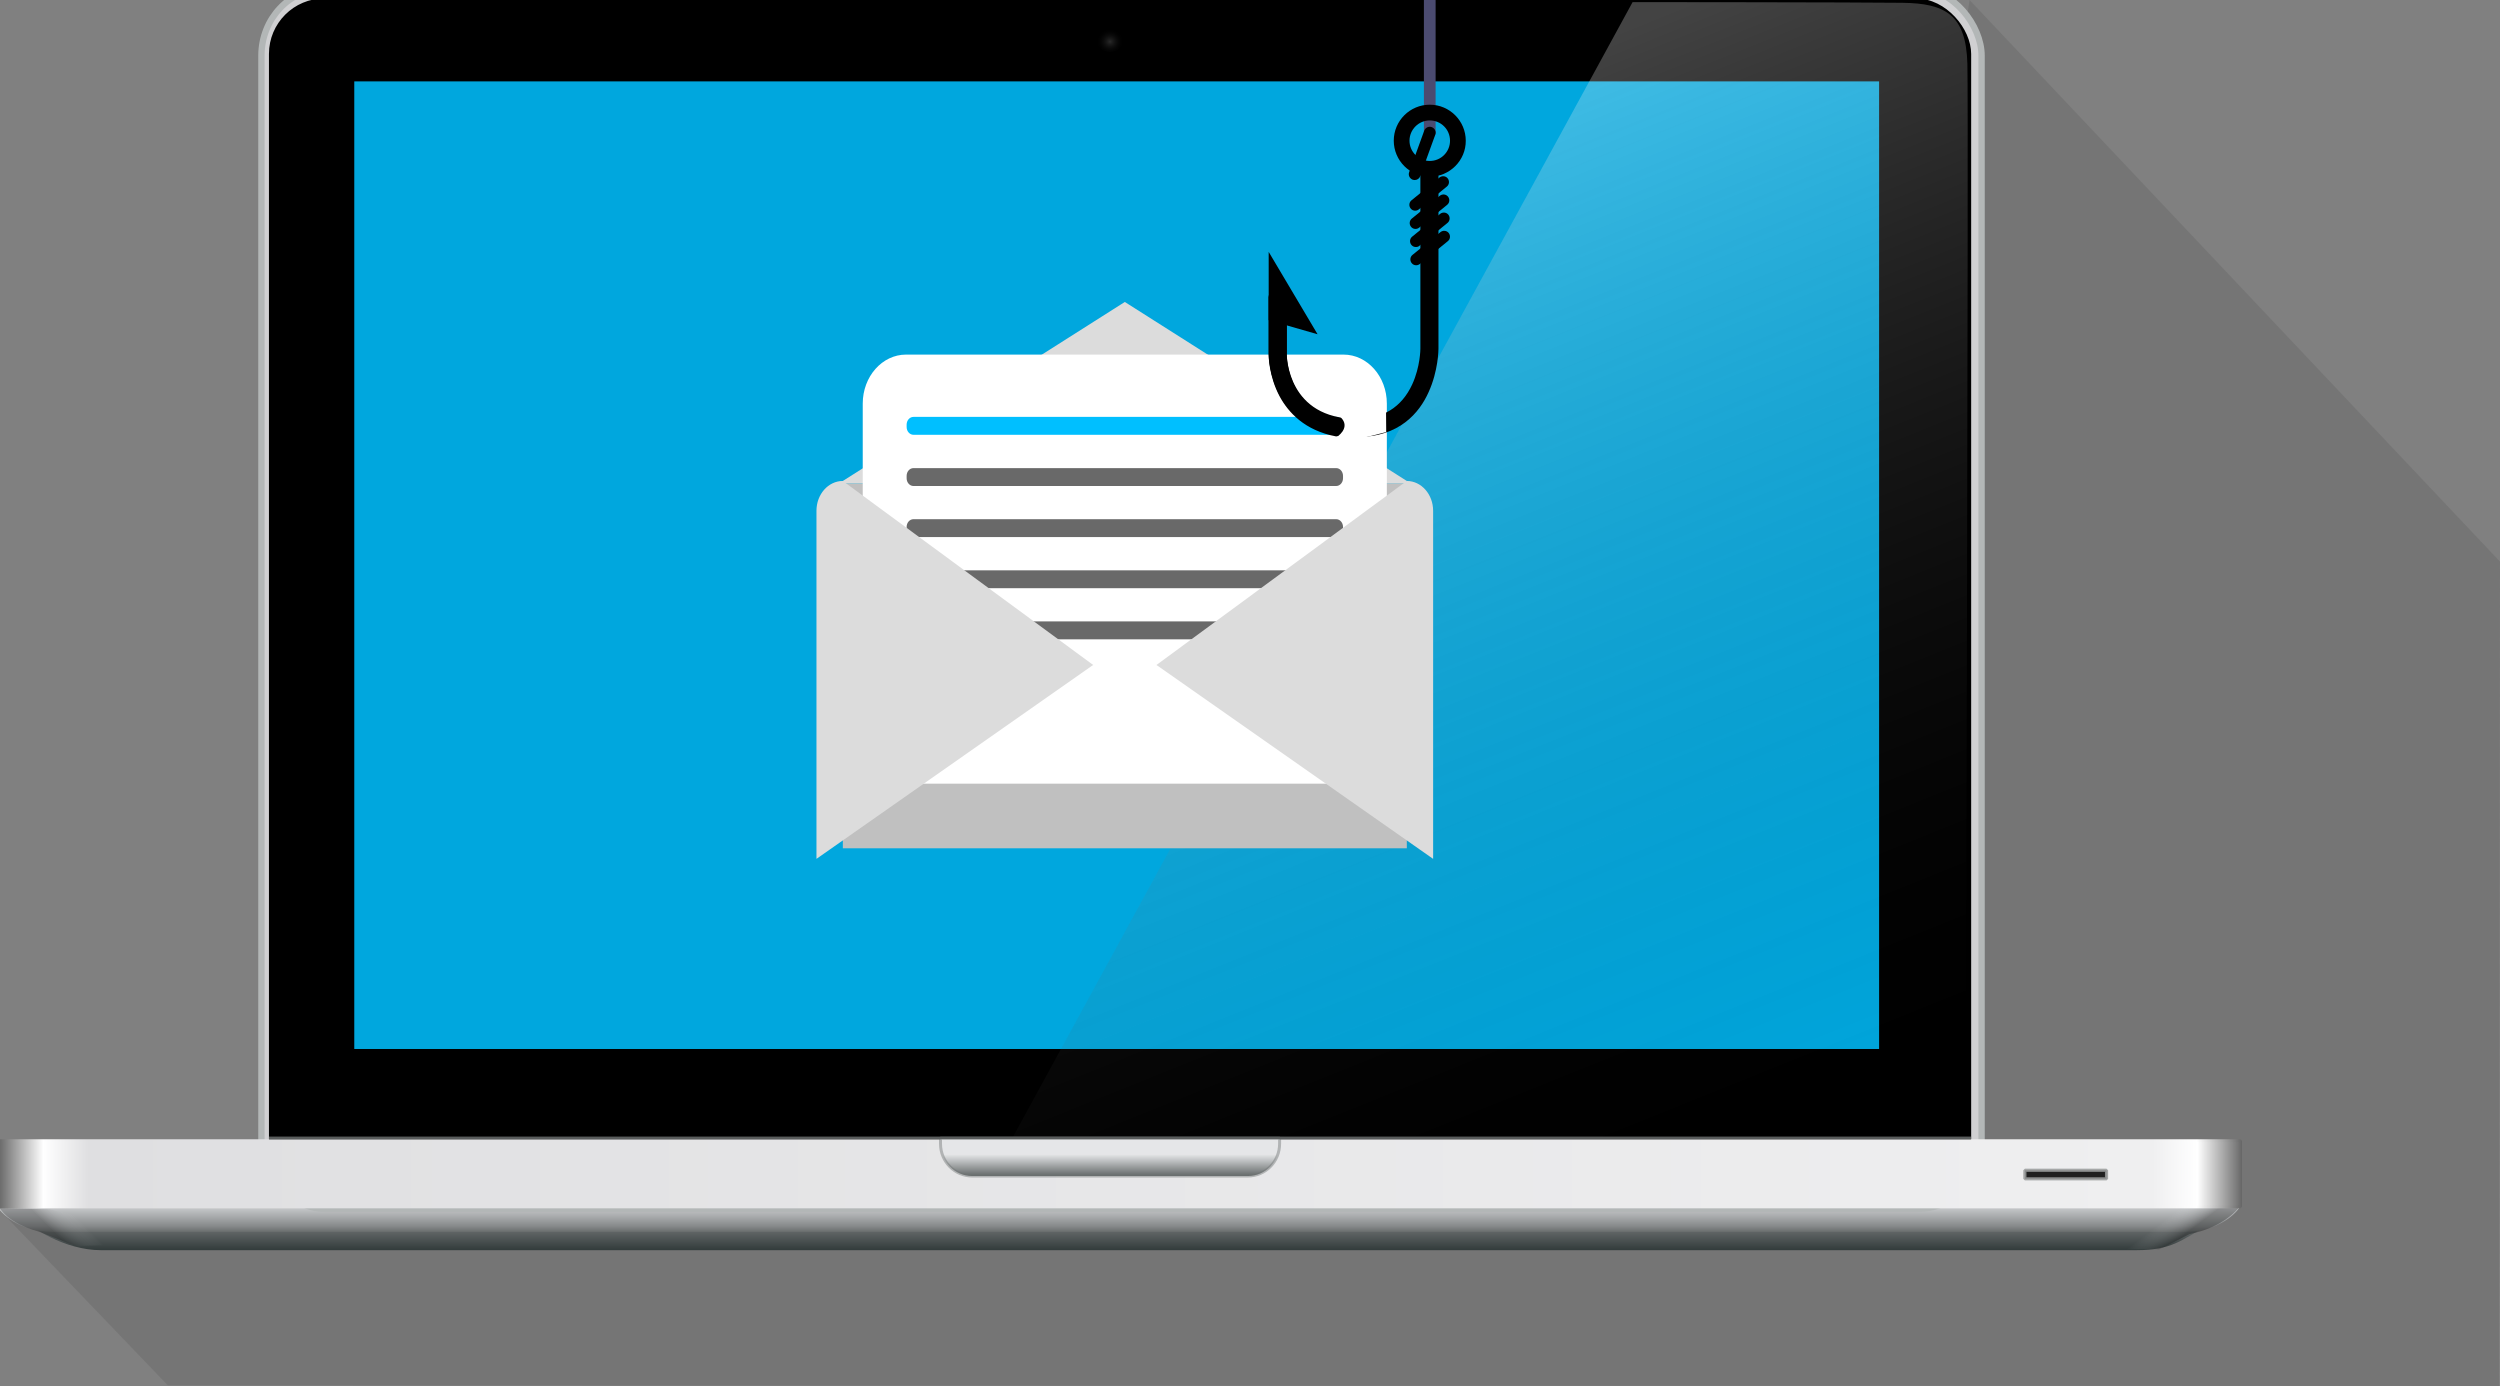 <?xml version='1.0' encoding='utf-8'?>
<svg xmlns:xlink="http://www.w3.org/1999/xlink" xmlns="http://www.w3.org/2000/svg" version="1.0" viewBox="0 0 788.341 437.054" id="svg90" width="788.341" height="437.054"><rect x="0" y="0" width="788.341" height="437.054" fill="#808080" stroke="none"/> <title id="title5160">hameçonnage</title> <defs id="defs56"> <linearGradient id="linearGradient1077"> <stop style="stop-color:#00bfff;stop-opacity:1;" offset="0" id="stop1073"/> </linearGradient> <linearGradient id="n"> <stop stop-color="#676767" offset="0" id="stop2"/> <stop stop-color="#fff" offset=".02" id="stop4"/> <stop stop-color="#dfdfe1" offset=".04" id="stop6"/> <stop stop-color="#efeff0" offset=".96" id="stop8"/> <stop stop-color="#fff" offset=".98" id="stop10"/> <stop stop-color="#676767" offset="1" id="stop12"/> </linearGradient> <linearGradient id="m"> <stop stop-color="#fff" offset="0" id="stop15"/> <stop stop-opacity="0" offset="1" id="stop17"/> </linearGradient> <linearGradient id="o" x1="525.28" x2="656.6" y1="97.768" y2="423.04" gradientTransform="matrix(1.009,0,0,1.006,-9.965,2.151)" gradientUnits="userSpaceOnUse" xlink:href="#m"/> <radialGradient id="x" cx="368.78" cy="101.43" r="3.469" gradientTransform="matrix(1,0,0,0.95,0,5.036)" gradientUnits="userSpaceOnUse" xlink:href="#m"/> <linearGradient id="p" x1="19.123" x2="724.58" y1="438.17" y2="438.17" gradientTransform="matrix(1.003,0,0,0.963,-1.044,36.361)" gradientUnits="userSpaceOnUse" xlink:href="#n"/> <linearGradient id="q" x1="130.31" x2="611.14" y1="267.47" y2="267.47" gradientTransform="matrix(1,0,0,0.994,0,0.728)" gradientUnits="userSpaceOnUse" xlink:href="#u"> <stop stop-color="#9c5da6" offset="0" id="stop23"/> <stop stop-color="#5b325b" offset="1" id="stop25"/> </linearGradient> <linearGradient id="r" x1="359.08" x2="359.08" y1="465.67" y2="472.52" gradientTransform="matrix(1,0,0,1.018,1.242,-21.78)" gradientUnits="userSpaceOnUse"> <stop stop-color="#e5e6e8" offset="0" id="stop28"/> <stop stop-color="#4c5252" offset="1" id="stop30"/> </linearGradient> <linearGradient id="s" x1="18.142" x2="725.56" y1="459.8" y2="459.8" gradientTransform="matrix(1,0,0,0.885,-0.031,51.617)" gradientUnits="userSpaceOnUse" xlink:href="#n"/> <linearGradient id="t" x1="700.01" x2="695.5" y1="484.17" y2="478.27" gradientTransform="matrix(1.008,0,0,1,-3.098,-2.775)" gradientUnits="userSpaceOnUse"> <stop offset="0" id="stop34"/> <stop stop-color="#fbfcff" stop-opacity="0" offset="1" id="stop36"/> </linearGradient> <linearGradient id="u" x1="329.66" x2="329.66" y1="473.49" y2="485.27" gradientTransform="matrix(1.013,0,0,1,-6.226,-2.775)" gradientUnits="userSpaceOnUse"> <stop stop-color="#8f9091" offset="0" id="stop39"/> <stop stop-color="#323b3b" offset="1" id="stop41"/> </linearGradient> <linearGradient id="v" x1="334.45" x2="334.45" y1="470.3" y2="485.04" gradientTransform="matrix(1.008,0,0,0.954,-3.098,19.287)" gradientUnits="userSpaceOnUse"> <stop stop-color="#d3d5d7" offset="0" id="stop44"/> <stop stop-color="#86898a" offset=".5" id="stop46"/> <stop stop-color="#171b1b" offset="1" id="stop48"/> </linearGradient> <linearGradient id="w" x1="38.15" x2="43.948" y1="479.5" y2="473.95" gradientTransform="matrix(1.058,0,0,1.01,-4.908,-7.684)" gradientUnits="userSpaceOnUse"> <stop stop-opacity=".303" offset="0" id="stop51"/> <stop stop-color="#fbfcff" stop-opacity="0" offset="1" id="stop53"/> </linearGradient> <linearGradient xlink:href="#linearGradient1077" id="linearGradient1079" x1="130.31" y1="266.49" x2="703.124" y2="267.152" gradientUnits="userSpaceOnUse"/> <pattern id="EMFhbasepattern" patternUnits="userSpaceOnUse" width="6" height="6" x="0" y="0"/> <linearGradient xlink:href="#u" id="linearGradient4168" gradientUnits="userSpaceOnUse" gradientTransform="matrix(1.013,0,0,1,-6.226,-2.775)" x1="329.66" y1="473.49" x2="329.66" y2="485.27"/> </defs> <path style="fill:#696969;fill-opacity:0.453;stroke:none;stroke-width:1px;stroke-linecap:butt;stroke-linejoin:miter;stroke-opacity:1" d="M 621.076,0 788.341,177.096 788.033,437.054 52.91,436.839 0,381.694 l 563.894,-5.687 z" id="path2252"/> <g id="g1049" transform="translate(-0.452,-53.494)"> <g transform="translate(-18.142,-34.772)" id="g88"> <path d="m 50.343,458.94 h 642.03 c 10.97,0 19.8,4.6 19.8,10.31 l 2.11,5.71 c -7.73,4.32 -10.94,7.53 -21.91,7.53 H 50.343 c -10.968,0 -22.769,-7.05 -25.49,-11.28 l 7.667,-1.23 c 0,-5.7 6.855,-11.04 17.826,-11.04 z" fill="url(#u)" id="path58" style="fill:url(#linearGradient4168)"/> <path d="m 35.312,447.96 c -7.029,0 -13.166,2.66 -16.656,6.67 v 13.87 c 0,0.49 -0.03,0.97 -0.062,1.46 3.479,4.05 9.647,6.76 16.718,6.76 h 672.1 c 7.65,0 14.22,-3.18 17.5,-7.81 -0.22,-1.12 -0.35,-2.27 -0.35,-3.45 v -10.23 c -3.38,-4.35 -9.78,-7.27 -17.15,-7.27 z" fill="url(#v)" id="path60" style="fill:url(#v)"/> <path d="m 699.43,482.26 9.62,-4.86 c 10.84,-2.08 15.56,-8.32 15.56,-8.32 l -30.78,-0.18 -15.21,13.19 z" fill="url(#t)" fill-rule="evenodd" opacity="0.284" id="path62" style="fill:url(#t)"/> <rect x="101.03" y="84.649" width="542.43" height="384.84" rx="19.999" ry="21.165" fill="#d0d0d2" stroke="#b3b7b7" stroke-linecap="round" stroke-linejoin="bevel" stroke-width="2" id="rect64"/> <rect x="103.91" y="88.266" width="535.76" height="376.78" rx="17" ry="17" stroke="#000000" stroke-linecap="round" stroke-linejoin="bevel" stroke-width="1.009" id="rect66"/> <rect x="130.31" y="113.93" width="480.83" height="305.12" fill="url(#q)" opacity="0.871" id="rect68" style="fill:url(#linearGradient1079);fill-opacity:1"/> <path d="m 533.41,88.935 -198.8,364.08 303.8,1.02 c 0,0 0.98,-330.92 0.57,-345.69 C 638.55,92.876 632.01,89.321 618.5,89.151 604.3,88.972 533.41,88.93 533.41,88.93 Z" fill="url(#o)" fill-rule="evenodd" opacity="0.264" id="path70" style="fill:url(#o)"/> <path transform="matrix(1.256,0,0,1.256,-94.56,-25.955)" d="m 372.25,100.72 a 3.47,3.297 0 1 1 -6.94,0 3.47,3.297 0 1 1 6.94,0 z" fill="url(#x)" opacity="0.164" id="path72" style="fill:url(#x)"/> <rect x="18.602" y="447.98" width="706.5" height="20.852" fill="url(#p)" stroke="url(#s)" stroke-linecap="round" stroke-linejoin="bevel" stroke-width="0.92" id="rect74" style="fill:url(#p);stroke:url(#s)"/> <path d="m 18.57,469.25 15.782,0.35 16.658,4.21 13.576,6.66 -22.162,0.7 -11.741,-4.56 c -9.907,-2.8 -12.113,-7.36 -12.113,-7.36 z" fill="url(#w)" fill-rule="evenodd" opacity="0.776" id="path76" style="fill:url(#w)"/> <path d="m 315.17,447.12 v 1.81 c 0,5.64 4.46,10.18 10,10.18 h 86.93 c 5.54,0 10,-4.54 10,-10.18 v -1.81 z" fill="url(#r)" opacity="0.871" stroke="#707575" stroke-linecap="round" stroke-linejoin="bevel" stroke-opacity="0.513" stroke-width="0.944" id="path78" style="fill:url(#r)"/> <rect x="657.11" y="457.3" width="25.755" height="2.698" opacity="0.866" stroke="#999c9c" stroke-linecap="round" stroke-linejoin="bevel" id="rect80"/> <rect x="103.41" y="446.67" width="536.71" height="0.835" fill="#595c5c" id="rect82"/> </g> <g id="g2408" transform="matrix(0.198,0,0,0.224,284.359,48.647)"> <rect x="-91.572" y="702.119" class="st0" width="898.2" height="513.7" id="rect4" style="fill:#c0c0c0"/> <g id="g22" transform="translate(-263.172,-885.182)"> <polygon class="st3" points="171.6,1587.3 1069.8,1587.3 1069.8,1583.9 620.7,1331.9 171.6,1583.9 " id="polygon20" style="fill:#dcdcdc"/> </g> <g id="g36" transform="translate(-263.172,-885.182)" style="fill:#ffffff"> <path class="st4" d="M 969.1,2010 H 272.3 c -38.1,0 -69,-30.9 -69,-69 v -466 c 0,-38.1 30.9,-69 69,-69 H 969 c 38.1,0 69,30.9 69,69 v 466.1 c 0,38 -30.8,68.9 -68.9,68.9 z" id="path24" style="fill:#ffffff"/> <path class="st5" d="M 957.3,1591 H 284.1 c -6,0 -10.9,-4.9 -10.9,-10.9 v -3.4 c 0,-6 4.9,-10.9 10.9,-10.9 h 673.2 c 6,0 10.9,4.9 10.9,10.9 v 3.4 c 0,6 -4.9,10.9 -10.9,10.9 z" id="path26" style="fill:#696969"/> <path class="st5" d="M 957.3,1662.9 H 284.1 c -6,0 -10.9,-4.9 -10.9,-10.9 v -3.4 c 0,-6 4.9,-10.9 10.9,-10.9 h 673.2 c 6,0 10.9,4.9 10.9,10.9 v 3.4 c 0,6.1 -4.9,10.9 -10.9,10.9 z" id="path28" style="fill:#696969"/> <path class="st6" d="M 957.3,1518.9 H 284.1 c -6,0 -10.9,-4.9 -10.9,-10.9 v -3.4 c 0,-6 4.9,-10.9 10.9,-10.9 h 673.2 c 6,0 10.9,4.9 10.9,10.9 v 3.4 c 0,6 -4.9,10.9 -10.9,10.9 z" id="path30" style="fill:#00bfff"/> <path class="st5" d="M 957.3,1734.9 H 284.1 c -6,0 -10.9,-4.9 -10.9,-10.9 v -3.4 c 0,-6 4.9,-10.9 10.9,-10.9 h 673.2 c 6,0 10.9,4.9 10.9,10.9 v 3.4 c 0,6 -4.9,10.9 -10.9,10.9 z" id="path32" style="fill:#696969"/> <path class="st5" d="M 957.3,1806.8 H 284.1 c -6,0 -10.9,-4.9 -10.9,-10.9 v -3.4 c 0,-6 4.9,-10.9 10.9,-10.9 h 673.2 c 6,0 10.9,4.9 10.9,10.9 v 3.4 c 0,6 -4.9,10.9 -10.9,10.9 z" id="path34" style="fill:#696969"/> </g> <g id="g44" transform="translate(-263.172,-885.182)"> <path class="st3" d="M 570.4,1843 171.6,1583.9 c -23.2,0 -42,18.8 -42,42 v 490 L 568,1844.3 c 0.8,-0.5 1.6,-0.9 2.4,-1.3 z" id="path38" style="fill:#dcdcdc"/> <path class="st3" d="m 1111.7,2115.9 v -490 c 0,-23.2 -18.8,-42 -42,-42 L 671,1843 c 0.8,0.5 1.6,0.9 2.3,1.3 z" id="path40" style="fill:#dcdcdc"/> </g> </g> <g id="g2495" transform="matrix(0.528,0,0,0.528,133.89,-444.214)"> <path class="st0" d="m 597.668,1021.855 c -5e-5,1.9 1.6,3.5 3.5,3.5 1.9,0 3.5,-1.6 3.5,-3.5 l -0.007,-261.274 -6.986,-0.005 z" id="path4" style="fill:#4b4b70"/> <g id="g8" transform="translate(223.868,929.855)"> <path class="st1" d="m 333.9,273.8 c -27.1,0 -40.1,-13.5 -46.2,-24.9 -6.5,-12.1 -6.6,-24.1 -6.6,-24.6 v -35.1 h 10.8 v 35.1 c 0,1.6 0.7,38.6 41.9,38.6 15.6,0 26.7,-6.9 33,-20.5 4.9,-10.6 4.9,-21.3 4.9,-21.4 V 110.5 h 10.8 v 110.6 c 0,0.5 -0.1,13.2 -5.9,25.9 -5.5,12.3 -17.5,26.8 -42.7,26.8 z" id="path6"/> </g> <polygon class="st1" points="281.1,163.2 310.3,212.4 281.1,204 " id="polygon10" transform="translate(223.868,929.855)"/> <g id="g14" transform="translate(223.868,929.855)"> <path class="st1" d="m 377.3,118.3 c -11.9,0 -21.5,-9.7 -21.5,-21.5 0,-11.9 9.7,-21.5 21.5,-21.5 11.9,0 21.5,9.7 21.5,21.5 0.1,11.8 -9.6,21.5 -21.5,21.5 z m 0,-33.6 c -6.6,0 -12.1,5.4 -12.1,12.1 0,6.6 5.4,12.1 12.1,12.1 6.7,0 12.1,-5.4 12.1,-12.1 0,-6.7 -5.4,-12.1 -12.1,-12.1 z" id="path12"/> </g> <path class="st0" d="m 592.468,1068.455 c -1,0 -2,-0.4 -2.7,-1.3 -1.2,-1.5 -1,-3.7 0.5,-4.9 l 16.7,-13.6 c 1.5,-1.2 3.7,-1 4.9,0.5 1.2,1.5 1,3.7 -0.5,4.9 l -16.7,13.6 c -0.6,0.5 -1.4,0.8 -2.2,0.8 z" id="path18"/> <path class="st0" d="m 592.168,1050.155 c -0.4,0 -0.8,-0.1 -1.2,-0.2 -1.8,-0.7 -2.8,-2.7 -2.1,-4.5 l 9,-24.8 c 0.7,-1.8 2.7,-2.8 4.5,-2.1 1.8,0.7 2.8,2.7 2.1,4.5 l -9,24.8 c -0.5,1.4 -1.8,2.3 -3.3,2.3 z" id="path22"/> <path class="st0" d="m 592.668,1079.355 c -1,0 -2,-0.4 -2.7,-1.3 -1.2,-1.5 -1,-3.7 0.5,-4.9 l 16.7,-13.6 c 1.5,-1.2 3.7,-1 4.9,0.5 1.2,1.5 1,3.7 -0.5,4.9 l -16.7,13.6 c -0.6,0.5 -1.4,0.8 -2.2,0.8 z" id="path26-9"/> <path class="st0" d="m 592.868,1090.155 c -1,0 -2,-0.4 -2.7,-1.3 -1.2,-1.5 -1,-3.7 0.5,-4.9 l 16.7,-13.6 c 1.5,-1.2 3.7,-1 4.9,0.5 1.2,1.5 1,3.7 -0.5,4.9 l -16.7,13.6 c -0.6,0.6 -1.4,0.8 -2.2,0.8 z" id="path30-2"/> <path class="st0" d="m 593.068,1101.055 c -1,0 -2,-0.4 -2.7,-1.3 -1.2,-1.5 -1,-3.7 0.5,-4.9 l 16.7,-13.6 c 1.5,-1.2 3.7,-1 4.9,0.5 1.2,1.5 1,3.7 -0.5,4.9 l -16.7,13.6 c -0.6,0.5 -1.4,0.8 -2.2,0.8 z" id="path34-4"/> <path class="st1" d="m 550.368,1198.355 c 0,-4.9 -6.2,-6.4 -6.2,-6.4 -27.8,-7.1 -28.4,-35.7 -28.4,-37.1 v -35.1 h -10.8 v 35.1 c 0,0.5 0.1,12.5 6.6,24.6 5.1,9.4 14.9,20.3 33.6,23.8 0,0 5.2,0 5.2,-4.9 z" id="path38-6"/> </g> <path style="fill:#ffffff;stroke:none;stroke-width:1px;stroke-linecap:butt;stroke-linejoin:miter;stroke-opacity:1" d="m 421.375,183.759 c 0,0 6.272,3.02 0.913,7.359 -5.359,4.339 15.289,-1.393 15.289,-1.393 l -0.059,-7.019 z" id="path3883"/> </g>  </svg>